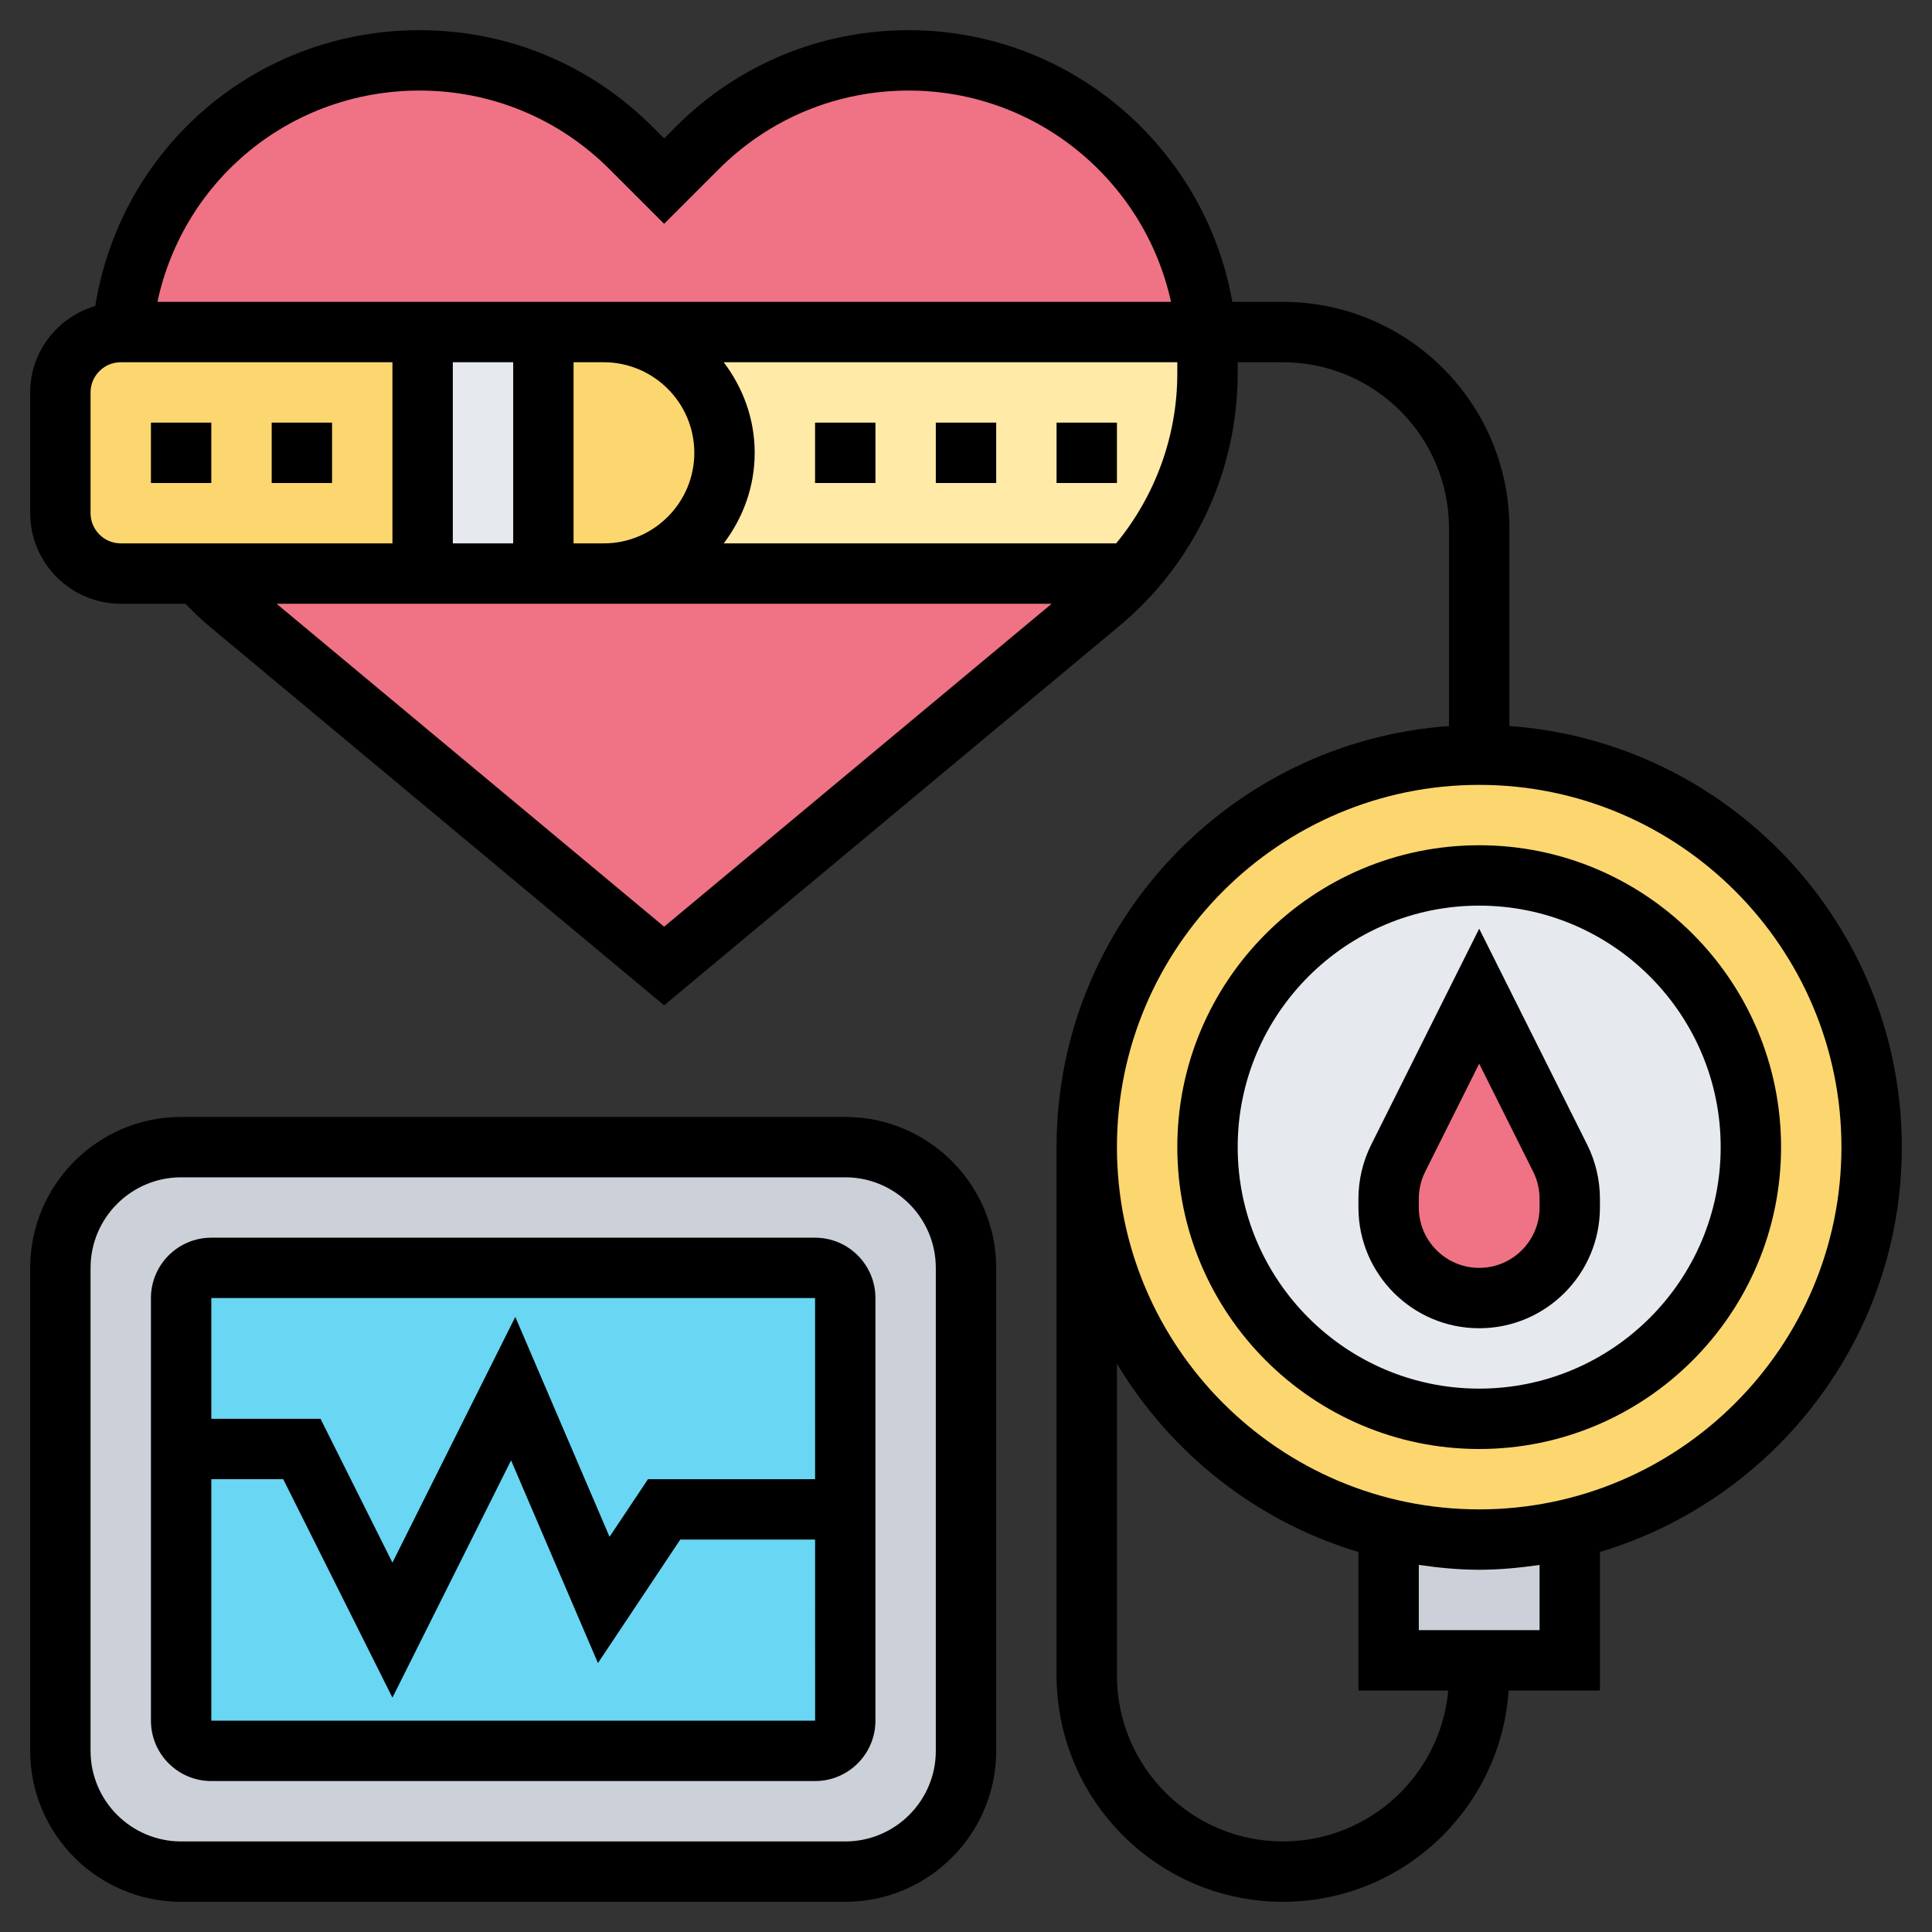 <svg id="Layer_5" enable-background="new 0 0 64 64" height="20" viewBox="0 0 64 64" width="20" xmlns="http://www.w3.org/2000/svg"><rect x="0" y="0" width="64" height="64" fill="#333333" stroke="none"/><path d="m39.96 11h-19.96-2-4-9.95c.45-5.05 4.69-9 9.85-9 2.63 0 5.14 1.04 7 2.9l1.1 1.1 1.1-1.1c1.86-1.86 4.37-2.9 7-2.9 5.17 0 9.4 3.95 9.86 9z" fill="#ef7385"/><path d="m20 19h17.43l.01.01c-.31.34-.64.66-1 .96l-14.44 12.03-14.44-12.03c-.36-.3-.68-.63-.99-.97h7.43 4z" fill="#ef7385"/><path d="m40 12.36c0 2.48-.92 4.85-2.56 6.65l-.01-.01h-17.43c1.1 0 2.1-.45 2.83-1.17.72-.73 1.17-1.73 1.17-2.83 0-2.21-1.79-4-4-4h19.96c.03.29.04.6.04.9z" fill="#ffeaa7"/><path d="m2 17v-4c0-1.1.9-2 2-2h.05 9.95v8h-7.43-2.57c-1.1 0-2-.9-2-2z" fill="#fcd770"/><path d="m20 11c2.21 0 4 1.79 4 4 0 1.1-.45 2.1-1.17 2.83-.73.72-1.73 1.17-2.83 1.17h-2v-8z" fill="#fcd770"/><path d="m14 11h4v8h-4z" fill="#e6e9ed"/><path d="m32 42v16c0 2.21-1.79 4-4 4h-22c-2.21 0-4-1.79-4-4v-16c0-2.21 1.79-4 4-4h22c2.21 0 4 1.79 4 4z" fill="#ccd1d9"/><path d="m27 42h-20c-.55 0-1 .45-1 1v5 9c0 .55.45 1 1 1h20c.55 0 1-.45 1-1v-7-7c0-.55-.45-1-1-1z" fill="#69d6f4"/><path d="m52 50.65v4.35h-3-3v-4.35c.96.23 1.97.35 3 .35s2.04-.12 3-.35z" fill="#ccd1d9"/><path d="m52 50.65c-.96.23-1.97.35-3 .35s-2.04-.12-3-.35c-5.73-1.35-10-6.5-10-12.65 0-7.18 5.82-13 13-13s13 5.82 13 13c0 6.15-4.27 11.3-10 12.65z" fill="#fcd770"/><path d="m49 29c4.97 0 9 4.03 9 9s-4.03 9-9 9-9-4.03-9-9 4.03-9 9-9z" fill="#e6e9ed"/><path d="m52 39.71v.29c0 .83-.34 1.58-.88 2.12s-1.29.88-2.12.88c-1.66 0-3-1.34-3-3v-.29c0-.47.11-.93.32-1.34l2.68-5.37 2.68 5.37c.21.41.32.87.32 1.34z" fill="#ef7385"/><path d="m49 30.764-3.577 7.155c-.277.553-.423 1.171-.423 1.789v.292c0 2.206 1.794 4 4 4s4-1.794 4-4v-.292c0-.618-.146-1.236-.422-1.789zm2 9.236c0 1.103-.897 2-2 2s-2-.897-2-2v-.292c0-.309.073-.618.211-.894l1.789-3.578 1.789 3.578c.138.276.211.585.211.894z"/><path d="m49 28c-5.514 0-10 4.486-10 10s4.486 10 10 10 10-4.486 10-10-4.486-10-10-10zm0 18c-4.411 0-8-3.589-8-8s3.589-8 8-8 8 3.589 8 8-3.589 8-8 8z"/><path d="m63 38c0-7.382-5.747-13.433-13-13.949v-6.551c0-4.136-3.364-7.5-7.5-7.5h-1.677c-.903-5.106-5.362-9-10.723-9-2.912 0-5.648 1.134-7.707 3.192l-.393.394-.394-.394c-2.058-2.058-4.795-3.192-7.707-3.192-5.412 0-9.896 3.877-10.743 9.136-1.242.367-2.156 1.505-2.156 2.864v4c0 1.654 1.346 3 3 3h2.144c.266.275.522.523.778.736l15.078 12.566 15.078-12.565c2.493-2.078 3.922-5.13 3.922-8.374v-.363h1.5c3.033 0 5.5 2.467 5.5 5.5v6.551c-7.253.516-13 6.567-13 13.949v17.5c0 4.136 3.364 7.5 7.5 7.5 3.967 0 7.216-3.098 7.475-7h3.025v-4.59c5.775-1.726 10-7.081 10-13.41zm-49.101-35c2.377 0 4.612.926 6.293 2.606l1.808 1.808 1.808-1.808c1.681-1.68 3.916-2.606 6.293-2.606 4.255 0 7.817 3.003 8.69 7h-18.791-14.785c.87-4.057 4.425-7 8.684-7zm9.101 12c0 1.654-1.346 3-3 3h-1v-6h1c1.654 0 3 1.346 3 3zm-6-3v6h-2v-6zm-14 5v-4c0-.551.449-1 1-1h9v6h-9c-.551 0-1-.449-1-1zm6.162 3h10.838 14.838l-12.838 10.698zm29.838-7.637c0 2.081-.729 4.059-2.025 5.637h-13c.634-.838 1.025-1.87 1.025-3s-.391-2.162-1.026-3h15.026zm3.5 48.637c-3.033 0-5.5-2.467-5.5-5.5v-10.326c1.781 2.967 4.619 5.226 8 6.237v4.589h2.975c-.254 2.799-2.611 5-5.475 5zm8.5-7h-4v-2.16c.655.094 1.319.16 2 .16s1.345-.065 2-.16zm-2-4c-6.617 0-12-5.383-12-12s5.383-12 12-12 12 5.383 12 12-5.383 12-12 12z"/><path d="m28 37h-22c-2.757 0-5 2.243-5 5v16c0 2.757 2.243 5 5 5h22c2.757 0 5-2.243 5-5v-16c0-2.757-2.243-5-5-5zm3 21c0 1.654-1.346 3-3 3h-22c-1.654 0-3-1.346-3-3v-16c0-1.654 1.346-3 3-3h22c1.654 0 3 1.346 3 3z"/><path d="m27 41h-20c-1.103 0-2 .897-2 2v14c0 1.103.897 2 2 2h20c1.103 0 2-.897 2-2v-14c0-1.103-.897-2-2-2zm0 2 .001 6h-5.536l-1.273 1.909-3.122-7.285-4.07 8.14-2.382-4.764h-3.618v-4zm-20 14v-8h2.382l3.618 7.236 3.93-7.86 2.878 6.715 2.727-4.091h4.466l.001 6z"/><path d="m31 14h2v2h-2z"/><path d="m35 14h2v2h-2z"/><path d="m27 14h2v2h-2z"/><path d="m5 14h2v2h-2z"/><path d="m9 14h2v2h-2z"/></svg>